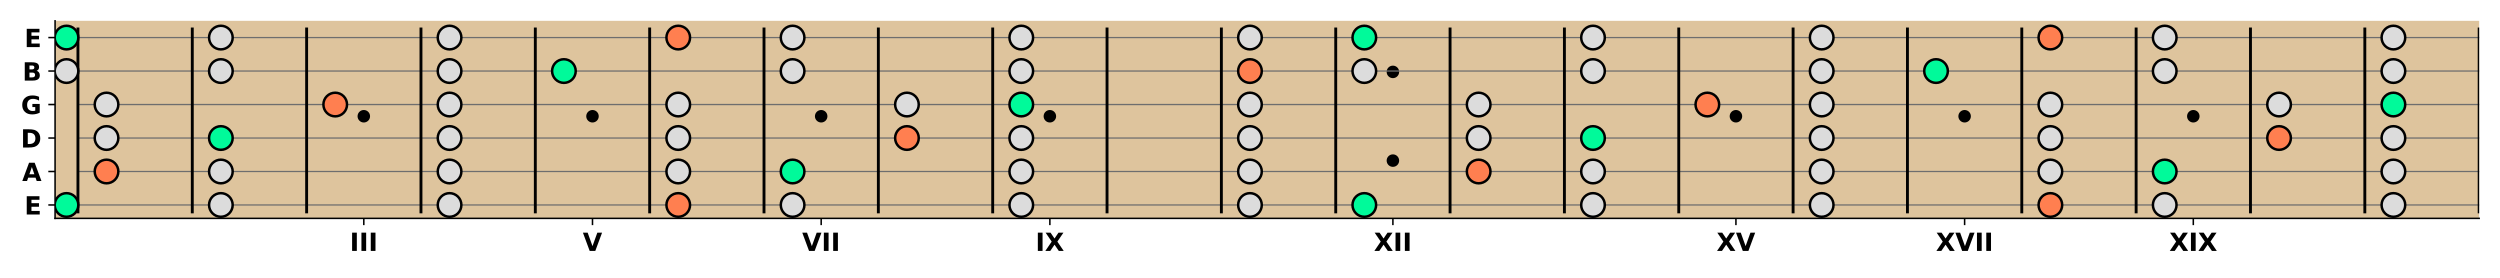 <?xml version="1.0" encoding="utf-8" standalone="no"?>
<!DOCTYPE svg PUBLIC "-//W3C//DTD SVG 1.1//EN"
  "http://www.w3.org/Graphics/SVG/1.1/DTD/svg11.dtd">
<!-- Created with matplotlib (https://matplotlib.org/) -->
<svg height="144pt" version="1.1" viewBox="0 0 1296 144" width="1296pt" xmlns="http://www.w3.org/2000/svg" xmlns:xlink="http://www.w3.org/1999/xlink">
 <defs>
  <style type="text/css">*{stroke-linecap:butt;stroke-linejoin:round;}</style>
 </defs>
 <g id="figure_1">
  <g id="patch_1">
   <path d="M 0 144 
L 1296 144 
L 1296 0 
L 0 0 
z
" style="fill:none;"/>
  </g>
  <g id="axes_1">
   <g id="patch_2">
    <path d="M 28.55 113.2 
L 1285.2 113.2 
L 1285.2 10.8 
L 28.55 10.8 
z
" style="fill:#dec49d;"/>
   </g>
   <g id="PathCollection_1">
    <defs>
     <path d="M 0 2.739 
C 0.726 2.739 1.423 2.45 1.936 1.936 
C 2.45 1.423 2.739 0.726 2.739 0 
C 2.739 -0.726 2.45 -1.423 1.936 -1.936 
C 1.423 -2.45 0.726 -2.739 0 -2.739 
C -0.726 -2.739 -1.423 -2.45 -1.936 -1.936 
C -2.45 -1.423 -2.739 -0.726 -2.739 0 
C -2.739 0.726 -2.45 1.423 -1.936 1.936 
C -1.423 2.45 -0.726 2.739 0 2.739 
z
" id="ma6333ad388" style="stroke:#000000;"/>
    </defs>
    <g clip-path="url(#p5629e75f05)">
     <use style="stroke:#000000;" x="188.595" xlink:href="#ma6333ad388" y="60.264"/>
    </g>
   </g>
   <g id="PathCollection_2">
    <g clip-path="url(#p5629e75f05)">
     <use style="stroke:#000000;" x="307.147" xlink:href="#ma6333ad388" y="60.264"/>
    </g>
   </g>
   <g id="PathCollection_3">
    <g clip-path="url(#p5629e75f05)">
     <use style="stroke:#000000;" x="425.699" xlink:href="#ma6333ad388" y="60.264"/>
    </g>
   </g>
   <g id="PathCollection_4">
    <g clip-path="url(#p5629e75f05)">
     <use style="stroke:#000000;" x="544.251" xlink:href="#ma6333ad388" y="60.264"/>
    </g>
   </g>
   <g id="PathCollection_5">
    <g clip-path="url(#p5629e75f05)">
     <use style="stroke:#000000;" x="722.079" xlink:href="#ma6333ad388" y="83.261"/>
    </g>
   </g>
   <g id="PathCollection_6">
    <g clip-path="url(#p5629e75f05)">
     <use style="stroke:#000000;" x="722.079" xlink:href="#ma6333ad388" y="37.268"/>
    </g>
   </g>
   <g id="PathCollection_7">
    <g clip-path="url(#p5629e75f05)">
     <use style="stroke:#000000;" x="899.906" xlink:href="#ma6333ad388" y="60.264"/>
    </g>
   </g>
   <g id="PathCollection_8">
    <g clip-path="url(#p5629e75f05)">
     <use style="stroke:#000000;" x="1018.458" xlink:href="#ma6333ad388" y="60.264"/>
    </g>
   </g>
   <g id="PathCollection_9">
    <g clip-path="url(#p5629e75f05)">
     <use style="stroke:#000000;" x="1137.01" xlink:href="#ma6333ad388" y="60.264"/>
    </g>
   </g>
   <g id="matplotlib.axis_1">
    <g id="xtick_1">
     <g id="line2d_1">
      <defs>
       <path d="M 0 0 
L 0 3.5 
" id="maaaa8c275d" style="stroke:#000000;stroke-width:0.8;"/>
      </defs>
      <g>
       <use style="stroke:#000000;stroke-width:0.8;" x="188.595" xlink:href="#maaaa8c275d" y="113.2"/>
      </g>
     </g>
     <g id="text_1">
      <!-- III -->
      <g transform="translate(181.34 130.078)scale(0.13 -0.13)">
       <defs>
        <path d="M 9.188 72.906 
L 27.984 72.906 
L 27.984 0 
L 9.188 0 
z
" id="DejaVuSans-Bold-73"/>
       </defs>
       <use xlink:href="#DejaVuSans-Bold-73"/>
       <use x="37.207" xlink:href="#DejaVuSans-Bold-73"/>
       <use x="74.414" xlink:href="#DejaVuSans-Bold-73"/>
      </g>
     </g>
    </g>
    <g id="xtick_2">
     <g id="line2d_2">
      <g>
       <use style="stroke:#000000;stroke-width:0.8;" x="307.147" xlink:href="#maaaa8c275d" y="113.2"/>
      </g>
     </g>
     <g id="text_2">
      <!-- V -->
      <g transform="translate(302.117 130.078)scale(0.13 -0.13)">
       <defs>
        <path d="M 0.484 72.906 
L 19.391 72.906 
L 38.719 19.094 
L 58.016 72.906 
L 76.906 72.906 
L 49.906 0 
L 27.484 0 
z
" id="DejaVuSans-Bold-86"/>
       </defs>
       <use xlink:href="#DejaVuSans-Bold-86"/>
      </g>
     </g>
    </g>
    <g id="xtick_3">
     <g id="line2d_3">
      <g>
       <use style="stroke:#000000;stroke-width:0.8;" x="425.699" xlink:href="#maaaa8c275d" y="113.2"/>
      </g>
     </g>
     <g id="text_3">
      <!-- VII -->
      <g transform="translate(415.832 130.078)scale(0.13 -0.13)">
       <use xlink:href="#DejaVuSans-Bold-86"/>
       <use x="77.393" xlink:href="#DejaVuSans-Bold-73"/>
       <use x="114.6" xlink:href="#DejaVuSans-Bold-73"/>
      </g>
     </g>
    </g>
    <g id="xtick_4">
     <g id="line2d_4">
      <g>
       <use style="stroke:#000000;stroke-width:0.8;" x="544.251" xlink:href="#maaaa8c275d" y="113.2"/>
      </g>
     </g>
     <g id="text_4">
      <!-- IX -->
      <g transform="translate(536.821 130.078)scale(0.13 -0.13)">
       <defs>
        <path d="M 49.812 37.203 
L 75.094 0 
L 55.516 0 
L 38.484 24.906 
L 21.578 0 
L 1.906 0 
L 27.203 37.203 
L 2.875 72.906 
L 22.516 72.906 
L 38.484 49.422 
L 54.391 72.906 
L 74.125 72.906 
z
" id="DejaVuSans-Bold-88"/>
       </defs>
       <use xlink:href="#DejaVuSans-Bold-73"/>
       <use x="37.207" xlink:href="#DejaVuSans-Bold-88"/>
      </g>
     </g>
    </g>
    <g id="xtick_5">
     <g id="line2d_5">
      <g>
       <use style="stroke:#000000;stroke-width:0.8;" x="722.079" xlink:href="#maaaa8c275d" y="113.2"/>
      </g>
     </g>
     <g id="text_5">
      <!-- XII -->
      <g transform="translate(712.231 130.078)scale(0.13 -0.13)">
       <use xlink:href="#DejaVuSans-Bold-88"/>
       <use x="77.1" xlink:href="#DejaVuSans-Bold-73"/>
       <use x="114.307" xlink:href="#DejaVuSans-Bold-73"/>
      </g>
     </g>
    </g>
    <g id="xtick_6">
     <g id="line2d_6">
      <g>
       <use style="stroke:#000000;stroke-width:0.8;" x="899.906" xlink:href="#maaaa8c275d" y="113.2"/>
      </g>
     </g>
     <g id="text_6">
      <!-- XV -->
      <g transform="translate(889.865 130.078)scale(0.13 -0.13)">
       <use xlink:href="#DejaVuSans-Bold-88"/>
       <use x="77.1" xlink:href="#DejaVuSans-Bold-86"/>
      </g>
     </g>
    </g>
    <g id="xtick_7">
     <g id="line2d_7">
      <g>
       <use style="stroke:#000000;stroke-width:0.8;" x="1018.458" xlink:href="#maaaa8c275d" y="113.2"/>
      </g>
     </g>
     <g id="text_7">
      <!-- XVII -->
      <g transform="translate(1003.58 130.078)scale(0.13 -0.13)">
       <use xlink:href="#DejaVuSans-Bold-88"/>
       <use x="77.1" xlink:href="#DejaVuSans-Bold-86"/>
       <use x="154.492" xlink:href="#DejaVuSans-Bold-73"/>
       <use x="191.699" xlink:href="#DejaVuSans-Bold-73"/>
      </g>
     </g>
    </g>
    <g id="xtick_8">
     <g id="line2d_8">
      <g>
       <use style="stroke:#000000;stroke-width:0.8;" x="1137.01" xlink:href="#maaaa8c275d" y="113.2"/>
      </g>
     </g>
     <g id="text_8">
      <!-- XIX -->
      <g transform="translate(1124.57 130.078)scale(0.13 -0.13)">
       <use xlink:href="#DejaVuSans-Bold-88"/>
       <use x="77.1" xlink:href="#DejaVuSans-Bold-73"/>
       <use x="114.307" xlink:href="#DejaVuSans-Bold-88"/>
      </g>
     </g>
    </g>
   </g>
   <g id="matplotlib.axis_2">
    <g id="ytick_1">
     <g id="line2d_9">
      <defs>
       <path d="M 0 0 
L -3.5 0 
" id="m6e1c9c4522" style="stroke:#000000;stroke-width:0.8;"/>
      </defs>
      <g>
       <use style="stroke:#000000;stroke-width:0.8;" x="28.55" xlink:href="#m6e1c9c4522" y="106.258"/>
      </g>
     </g>
     <g id="text_9">
      <!-- E -->
      <g transform="translate(12.669 111.197)scale(0.13 -0.13)">
       <defs>
        <path d="M 9.188 72.906 
L 59.906 72.906 
L 59.906 58.688 
L 27.984 58.688 
L 27.984 45.125 
L 58.016 45.125 
L 58.016 30.906 
L 27.984 30.906 
L 27.984 14.203 
L 60.984 14.203 
L 60.984 0 
L 9.188 0 
z
" id="DejaVuSans-Bold-69"/>
       </defs>
       <use xlink:href="#DejaVuSans-Bold-69"/>
      </g>
     </g>
    </g>
    <g id="ytick_2">
     <g id="line2d_10">
      <g>
       <use style="stroke:#000000;stroke-width:0.8;" x="28.55" xlink:href="#m6e1c9c4522" y="88.902"/>
      </g>
     </g>
     <g id="text_10">
      <!-- A -->
      <g transform="translate(11.489 93.841)scale(0.13 -0.13)">
       <defs>
        <path d="M 53.422 13.281 
L 24.031 13.281 
L 19.391 0 
L 0.484 0 
L 27.484 72.906 
L 49.906 72.906 
L 76.906 0 
L 58.016 0 
z
M 28.719 26.812 
L 48.688 26.812 
L 38.719 55.812 
z
" id="DejaVuSans-Bold-65"/>
       </defs>
       <use xlink:href="#DejaVuSans-Bold-65"/>
      </g>
     </g>
    </g>
    <g id="ytick_3">
     <g id="line2d_11">
      <g>
       <use style="stroke:#000000;stroke-width:0.8;" x="28.55" xlink:href="#m6e1c9c4522" y="71.546"/>
      </g>
     </g>
     <g id="text_11">
      <!-- D -->
      <g transform="translate(10.758 76.485)scale(0.13 -0.13)">
       <defs>
        <path d="M 27.984 58.688 
L 27.984 14.203 
L 34.719 14.203 
Q 46.234 14.203 52.312 19.922 
Q 58.406 25.641 58.406 36.531 
Q 58.406 47.359 52.344 53.016 
Q 46.297 58.688 34.719 58.688 
z
M 9.188 72.906 
L 29 72.906 
Q 45.609 72.906 53.734 70.531 
Q 61.859 68.172 67.672 62.5 
Q 72.797 57.562 75.281 51.109 
Q 77.781 44.672 77.781 36.531 
Q 77.781 28.266 75.281 21.797 
Q 72.797 15.328 67.672 10.406 
Q 61.812 4.734 53.609 2.359 
Q 45.406 0 29 0 
L 9.188 0 
z
" id="DejaVuSans-Bold-68"/>
       </defs>
       <use xlink:href="#DejaVuSans-Bold-68"/>
      </g>
     </g>
    </g>
    <g id="ytick_4">
     <g id="line2d_12">
      <g>
       <use style="stroke:#000000;stroke-width:0.8;" x="28.55" xlink:href="#m6e1c9c4522" y="54.19"/>
      </g>
     </g>
     <g id="text_12">
      <!-- G -->
      <g transform="translate(10.88 59.129)scale(0.13 -0.13)">
       <defs>
        <path d="M 74.703 5.422 
Q 67.672 2 60.109 0.281 
Q 52.547 -1.422 44.484 -1.422 
Q 26.266 -1.422 15.625 8.766 
Q 4.984 18.953 4.984 36.375 
Q 4.984 54 15.812 64.109 
Q 26.656 74.219 45.516 74.219 
Q 52.781 74.219 59.438 72.844 
Q 66.109 71.484 72.016 68.797 
L 72.016 53.719 
Q 65.922 57.172 59.891 58.875 
Q 53.859 60.594 47.797 60.594 
Q 36.578 60.594 30.5 54.312 
Q 24.422 48.047 24.422 36.375 
Q 24.422 24.812 30.281 18.5 
Q 36.141 12.203 46.922 12.203 
Q 49.859 12.203 52.375 12.562 
Q 54.891 12.938 56.891 13.719 
L 56.891 27.875 
L 45.406 27.875 
L 45.406 40.484 
L 74.703 40.484 
z
" id="DejaVuSans-Bold-71"/>
       </defs>
       <use xlink:href="#DejaVuSans-Bold-71"/>
      </g>
     </g>
    </g>
    <g id="ytick_5">
     <g id="line2d_13">
      <g>
       <use style="stroke:#000000;stroke-width:0.8;" x="28.55" xlink:href="#m6e1c9c4522" y="36.834"/>
      </g>
     </g>
     <g id="text_13">
      <!-- B -->
      <g transform="translate(11.642 41.773)scale(0.13 -0.13)">
       <defs>
        <path d="M 38.375 44.672 
Q 42.828 44.672 45.109 46.625 
Q 47.406 48.578 47.406 52.391 
Q 47.406 56.156 45.109 58.125 
Q 42.828 60.109 38.375 60.109 
L 27.984 60.109 
L 27.984 44.672 
z
M 39.016 12.797 
Q 44.672 12.797 47.531 15.188 
Q 50.391 17.578 50.391 22.406 
Q 50.391 27.156 47.562 29.516 
Q 44.734 31.891 39.016 31.891 
L 27.984 31.891 
L 27.984 12.797 
z
M 56.5 39.016 
Q 62.547 37.25 65.859 32.516 
Q 69.188 27.781 69.188 20.906 
Q 69.188 10.359 62.062 5.172 
Q 54.938 0 40.375 0 
L 9.188 0 
L 9.188 72.906 
L 37.406 72.906 
Q 52.594 72.906 59.406 68.312 
Q 66.219 63.719 66.219 53.609 
Q 66.219 48.297 63.719 44.562 
Q 61.234 40.828 56.5 39.016 
z
" id="DejaVuSans-Bold-66"/>
       </defs>
       <use xlink:href="#DejaVuSans-Bold-66"/>
      </g>
     </g>
    </g>
    <g id="ytick_6">
     <g id="line2d_14">
      <g>
       <use style="stroke:#000000;stroke-width:0.8;" x="28.55" xlink:href="#m6e1c9c4522" y="19.478"/>
      </g>
     </g>
     <g id="text_14">
      <!-- E -->
      <g transform="translate(12.669 24.417)scale(0.13 -0.13)">
       <use xlink:href="#DejaVuSans-Bold-69"/>
      </g>
     </g>
    </g>
   </g>
   <g id="LineCollection_1">
    <path clip-path="url(#p5629e75f05)" d="M 40.405 106.258 
L 1285.2 106.258 
" style="fill:none;stroke:#6e6e6e;stroke-width:0.66;"/>
   </g>
   <g id="LineCollection_2">
    <path clip-path="url(#p5629e75f05)" d="M 40.405 88.902 
L 1285.2 88.902 
" style="fill:none;stroke:#6e6e6e;stroke-width:0.66;"/>
   </g>
   <g id="LineCollection_3">
    <path clip-path="url(#p5629e75f05)" d="M 40.405 71.546 
L 1285.2 71.546 
" style="fill:none;stroke:#6e6e6e;stroke-width:0.66;"/>
   </g>
   <g id="LineCollection_4">
    <path clip-path="url(#p5629e75f05)" d="M 40.405 54.19 
L 1285.2 54.19 
" style="fill:none;stroke:#6e6e6e;stroke-width:0.66;"/>
   </g>
   <g id="LineCollection_5">
    <path clip-path="url(#p5629e75f05)" d="M 40.405 36.834 
L 1285.2 36.834 
" style="fill:none;stroke:#6e6e6e;stroke-width:0.66;"/>
   </g>
   <g id="LineCollection_6">
    <path clip-path="url(#p5629e75f05)" d="M 40.405 19.478 
L 1285.2 19.478 
" style="fill:none;stroke:#6e6e6e;stroke-width:0.66;"/>
   </g>
   <g id="LineCollection_7">
    <path clip-path="url(#p5629e75f05)" d="M 40.405 110.597 
L 40.405 14.271 
" style="fill:none;stroke:#000000;stroke-width:1.5;"/>
   </g>
   <g id="LineCollection_8">
    <path clip-path="url(#p5629e75f05)" d="M 99.681 110.597 
L 99.681 14.271 
" style="fill:none;stroke:#000000;stroke-width:1.5;"/>
   </g>
   <g id="LineCollection_9">
    <path clip-path="url(#p5629e75f05)" d="M 158.957 110.597 
L 158.957 14.271 
" style="fill:none;stroke:#000000;stroke-width:1.5;"/>
   </g>
   <g id="LineCollection_10">
    <path clip-path="url(#p5629e75f05)" d="M 218.233 110.597 
L 218.233 14.271 
" style="fill:none;stroke:#000000;stroke-width:1.5;"/>
   </g>
   <g id="LineCollection_11">
    <path clip-path="url(#p5629e75f05)" d="M 277.509 110.597 
L 277.509 14.271 
" style="fill:none;stroke:#000000;stroke-width:1.5;"/>
   </g>
   <g id="LineCollection_12">
    <path clip-path="url(#p5629e75f05)" d="M 336.785 110.597 
L 336.785 14.271 
" style="fill:none;stroke:#000000;stroke-width:1.5;"/>
   </g>
   <g id="LineCollection_13">
    <path clip-path="url(#p5629e75f05)" d="M 396.061 110.597 
L 396.061 14.271 
" style="fill:none;stroke:#000000;stroke-width:1.5;"/>
   </g>
   <g id="LineCollection_14">
    <path clip-path="url(#p5629e75f05)" d="M 455.337 110.597 
L 455.337 14.271 
" style="fill:none;stroke:#000000;stroke-width:1.5;"/>
   </g>
   <g id="LineCollection_15">
    <path clip-path="url(#p5629e75f05)" d="M 514.613 110.597 
L 514.613 14.271 
" style="fill:none;stroke:#000000;stroke-width:1.5;"/>
   </g>
   <g id="LineCollection_16">
    <path clip-path="url(#p5629e75f05)" d="M 573.889 110.597 
L 573.889 14.271 
" style="fill:none;stroke:#000000;stroke-width:1.5;"/>
   </g>
   <g id="LineCollection_17">
    <path clip-path="url(#p5629e75f05)" d="M 633.165 110.597 
L 633.165 14.271 
" style="fill:none;stroke:#000000;stroke-width:1.5;"/>
   </g>
   <g id="LineCollection_18">
    <path clip-path="url(#p5629e75f05)" d="M 692.441 110.597 
L 692.441 14.271 
" style="fill:none;stroke:#000000;stroke-width:1.5;"/>
   </g>
   <g id="LineCollection_19">
    <path clip-path="url(#p5629e75f05)" d="M 751.717 110.597 
L 751.717 14.271 
" style="fill:none;stroke:#000000;stroke-width:1.5;"/>
   </g>
   <g id="LineCollection_20">
    <path clip-path="url(#p5629e75f05)" d="M 810.992 110.597 
L 810.992 14.271 
" style="fill:none;stroke:#000000;stroke-width:1.5;"/>
   </g>
   <g id="LineCollection_21">
    <path clip-path="url(#p5629e75f05)" d="M 870.268 110.597 
L 870.268 14.271 
" style="fill:none;stroke:#000000;stroke-width:1.5;"/>
   </g>
   <g id="LineCollection_22">
    <path clip-path="url(#p5629e75f05)" d="M 929.544 110.597 
L 929.544 14.271 
" style="fill:none;stroke:#000000;stroke-width:1.5;"/>
   </g>
   <g id="LineCollection_23">
    <path clip-path="url(#p5629e75f05)" d="M 988.82 110.597 
L 988.82 14.271 
" style="fill:none;stroke:#000000;stroke-width:1.5;"/>
   </g>
   <g id="LineCollection_24">
    <path clip-path="url(#p5629e75f05)" d="M 1048.096 110.597 
L 1048.096 14.271 
" style="fill:none;stroke:#000000;stroke-width:1.5;"/>
   </g>
   <g id="LineCollection_25">
    <path clip-path="url(#p5629e75f05)" d="M 1107.372 110.597 
L 1107.372 14.271 
" style="fill:none;stroke:#000000;stroke-width:1.5;"/>
   </g>
   <g id="LineCollection_26">
    <path clip-path="url(#p5629e75f05)" d="M 1166.648 110.597 
L 1166.648 14.271 
" style="fill:none;stroke:#000000;stroke-width:1.5;"/>
   </g>
   <g id="LineCollection_27">
    <path clip-path="url(#p5629e75f05)" d="M 1225.924 110.597 
L 1225.924 14.271 
" style="fill:none;stroke:#000000;stroke-width:1.5;"/>
   </g>
   <g id="LineCollection_28">
    <path clip-path="url(#p5629e75f05)" d="M 1285.2 110.597 
L 1285.2 14.271 
" style="fill:none;stroke:#000000;stroke-width:1.5;"/>
   </g>
   <g id="patch_3">
    <path d="M 28.55 113.2 
L 28.55 10.8 
" style="fill:none;stroke:#000000;stroke-linecap:square;stroke-linejoin:miter;stroke-width:0.8;"/>
   </g>
   <g id="patch_4">
    <path d="M 28.55 113.2 
L 1285.2 113.2 
" style="fill:none;stroke:#000000;stroke-linecap:square;stroke-linejoin:miter;stroke-width:0.8;"/>
   </g>
   <g id="PathCollection_10">
    <defs>
     <path d="M 0 6.124 
C 1.624 6.124 3.182 5.478 4.33 4.33 
C 5.478 3.182 6.124 1.624 6.124 -0 
C 6.124 -1.624 5.478 -3.182 4.33 -4.33 
C 3.182 -5.478 1.624 -6.124 0 -6.124 
C -1.624 -6.124 -3.182 -5.478 -4.33 -4.33 
C -5.478 -3.182 -6.124 -1.624 -6.124 0 
C -6.124 1.624 -5.478 3.182 -4.33 4.33 
C -3.182 5.478 -1.624 6.124 0 6.124 
z
" id="C0_0_6e39c21828"/>
    </defs>
    <g clip-path="url(#p5629e75f05)">
     <use style="fill:#00fa9a;stroke:#000000;stroke-width:1.3;" x="34.478" xlink:href="#C0_0_6e39c21828" y="106.258"/>
    </g>
    <g clip-path="url(#p5629e75f05)">
     <use style="fill:#dcdcdc;stroke:#000000;stroke-width:1.3;" x="114.5" xlink:href="#C0_0_6e39c21828" y="106.258"/>
    </g>
    <g clip-path="url(#p5629e75f05)">
     <use style="fill:#dcdcdc;stroke:#000000;stroke-width:1.3;" x="233.052" xlink:href="#C0_0_6e39c21828" y="106.258"/>
    </g>
    <g clip-path="url(#p5629e75f05)">
     <use style="fill:#ff7f50;stroke:#000000;stroke-width:1.3;" x="351.604" xlink:href="#C0_0_6e39c21828" y="106.258"/>
    </g>
    <g clip-path="url(#p5629e75f05)">
     <use style="fill:#dcdcdc;stroke:#000000;stroke-width:1.3;" x="410.88" xlink:href="#C0_0_6e39c21828" y="106.258"/>
    </g>
    <g clip-path="url(#p5629e75f05)">
     <use style="fill:#dcdcdc;stroke:#000000;stroke-width:1.3;" x="529.432" xlink:href="#C0_0_6e39c21828" y="106.258"/>
    </g>
    <g clip-path="url(#p5629e75f05)">
     <use style="fill:#dcdcdc;stroke:#000000;stroke-width:1.3;" x="647.984" xlink:href="#C0_0_6e39c21828" y="106.258"/>
    </g>
    <g clip-path="url(#p5629e75f05)">
     <use style="fill:#00fa9a;stroke:#000000;stroke-width:1.3;" x="707.26" xlink:href="#C0_0_6e39c21828" y="106.258"/>
    </g>
    <g clip-path="url(#p5629e75f05)">
     <use style="fill:#dcdcdc;stroke:#000000;stroke-width:1.3;" x="825.811" xlink:href="#C0_0_6e39c21828" y="106.258"/>
    </g>
    <g clip-path="url(#p5629e75f05)">
     <use style="fill:#dcdcdc;stroke:#000000;stroke-width:1.3;" x="944.363" xlink:href="#C0_0_6e39c21828" y="106.258"/>
    </g>
    <g clip-path="url(#p5629e75f05)">
     <use style="fill:#ff7f50;stroke:#000000;stroke-width:1.3;" x="1062.915" xlink:href="#C0_0_6e39c21828" y="106.258"/>
    </g>
    <g clip-path="url(#p5629e75f05)">
     <use style="fill:#dcdcdc;stroke:#000000;stroke-width:1.3;" x="1122.191" xlink:href="#C0_0_6e39c21828" y="106.258"/>
    </g>
    <g clip-path="url(#p5629e75f05)">
     <use style="fill:#dcdcdc;stroke:#000000;stroke-width:1.3;" x="1240.743" xlink:href="#C0_0_6e39c21828" y="106.258"/>
    </g>
    <g clip-path="url(#p5629e75f05)">
     <use style="fill:#ff7f50;stroke:#000000;stroke-width:1.3;" x="55.224" xlink:href="#C0_0_6e39c21828" y="88.902"/>
    </g>
    <g clip-path="url(#p5629e75f05)">
     <use style="fill:#dcdcdc;stroke:#000000;stroke-width:1.3;" x="114.5" xlink:href="#C0_0_6e39c21828" y="88.902"/>
    </g>
    <g clip-path="url(#p5629e75f05)">
     <use style="fill:#dcdcdc;stroke:#000000;stroke-width:1.3;" x="233.052" xlink:href="#C0_0_6e39c21828" y="88.902"/>
    </g>
    <g clip-path="url(#p5629e75f05)">
     <use style="fill:#dcdcdc;stroke:#000000;stroke-width:1.3;" x="351.604" xlink:href="#C0_0_6e39c21828" y="88.902"/>
    </g>
    <g clip-path="url(#p5629e75f05)">
     <use style="fill:#00fa9a;stroke:#000000;stroke-width:1.3;" x="410.88" xlink:href="#C0_0_6e39c21828" y="88.902"/>
    </g>
    <g clip-path="url(#p5629e75f05)">
     <use style="fill:#dcdcdc;stroke:#000000;stroke-width:1.3;" x="529.432" xlink:href="#C0_0_6e39c21828" y="88.902"/>
    </g>
    <g clip-path="url(#p5629e75f05)">
     <use style="fill:#dcdcdc;stroke:#000000;stroke-width:1.3;" x="647.984" xlink:href="#C0_0_6e39c21828" y="88.902"/>
    </g>
    <g clip-path="url(#p5629e75f05)">
     <use style="fill:#ff7f50;stroke:#000000;stroke-width:1.3;" x="766.535" xlink:href="#C0_0_6e39c21828" y="88.902"/>
    </g>
    <g clip-path="url(#p5629e75f05)">
     <use style="fill:#dcdcdc;stroke:#000000;stroke-width:1.3;" x="825.811" xlink:href="#C0_0_6e39c21828" y="88.902"/>
    </g>
    <g clip-path="url(#p5629e75f05)">
     <use style="fill:#dcdcdc;stroke:#000000;stroke-width:1.3;" x="944.363" xlink:href="#C0_0_6e39c21828" y="88.902"/>
    </g>
    <g clip-path="url(#p5629e75f05)">
     <use style="fill:#dcdcdc;stroke:#000000;stroke-width:1.3;" x="1062.915" xlink:href="#C0_0_6e39c21828" y="88.902"/>
    </g>
    <g clip-path="url(#p5629e75f05)">
     <use style="fill:#00fa9a;stroke:#000000;stroke-width:1.3;" x="1122.191" xlink:href="#C0_0_6e39c21828" y="88.902"/>
    </g>
    <g clip-path="url(#p5629e75f05)">
     <use style="fill:#dcdcdc;stroke:#000000;stroke-width:1.3;" x="1240.743" xlink:href="#C0_0_6e39c21828" y="88.902"/>
    </g>
    <g clip-path="url(#p5629e75f05)">
     <use style="fill:#dcdcdc;stroke:#000000;stroke-width:1.3;" x="55.224" xlink:href="#C0_0_6e39c21828" y="71.546"/>
    </g>
    <g clip-path="url(#p5629e75f05)">
     <use style="fill:#00fa9a;stroke:#000000;stroke-width:1.3;" x="114.5" xlink:href="#C0_0_6e39c21828" y="71.546"/>
    </g>
    <g clip-path="url(#p5629e75f05)">
     <use style="fill:#dcdcdc;stroke:#000000;stroke-width:1.3;" x="233.052" xlink:href="#C0_0_6e39c21828" y="71.546"/>
    </g>
    <g clip-path="url(#p5629e75f05)">
     <use style="fill:#dcdcdc;stroke:#000000;stroke-width:1.3;" x="351.604" xlink:href="#C0_0_6e39c21828" y="71.546"/>
    </g>
    <g clip-path="url(#p5629e75f05)">
     <use style="fill:#ff7f50;stroke:#000000;stroke-width:1.3;" x="470.156" xlink:href="#C0_0_6e39c21828" y="71.546"/>
    </g>
    <g clip-path="url(#p5629e75f05)">
     <use style="fill:#dcdcdc;stroke:#000000;stroke-width:1.3;" x="529.432" xlink:href="#C0_0_6e39c21828" y="71.546"/>
    </g>
    <g clip-path="url(#p5629e75f05)">
     <use style="fill:#dcdcdc;stroke:#000000;stroke-width:1.3;" x="647.984" xlink:href="#C0_0_6e39c21828" y="71.546"/>
    </g>
    <g clip-path="url(#p5629e75f05)">
     <use style="fill:#dcdcdc;stroke:#000000;stroke-width:1.3;" x="766.535" xlink:href="#C0_0_6e39c21828" y="71.546"/>
    </g>
    <g clip-path="url(#p5629e75f05)">
     <use style="fill:#00fa9a;stroke:#000000;stroke-width:1.3;" x="825.811" xlink:href="#C0_0_6e39c21828" y="71.546"/>
    </g>
    <g clip-path="url(#p5629e75f05)">
     <use style="fill:#dcdcdc;stroke:#000000;stroke-width:1.3;" x="944.363" xlink:href="#C0_0_6e39c21828" y="71.546"/>
    </g>
    <g clip-path="url(#p5629e75f05)">
     <use style="fill:#dcdcdc;stroke:#000000;stroke-width:1.3;" x="1062.915" xlink:href="#C0_0_6e39c21828" y="71.546"/>
    </g>
    <g clip-path="url(#p5629e75f05)">
     <use style="fill:#ff7f50;stroke:#000000;stroke-width:1.3;" x="1181.467" xlink:href="#C0_0_6e39c21828" y="71.546"/>
    </g>
    <g clip-path="url(#p5629e75f05)">
     <use style="fill:#dcdcdc;stroke:#000000;stroke-width:1.3;" x="1240.743" xlink:href="#C0_0_6e39c21828" y="71.546"/>
    </g>
    <g clip-path="url(#p5629e75f05)">
     <use style="fill:#dcdcdc;stroke:#000000;stroke-width:1.3;" x="55.224" xlink:href="#C0_0_6e39c21828" y="54.19"/>
    </g>
    <g clip-path="url(#p5629e75f05)">
     <use style="fill:#ff7f50;stroke:#000000;stroke-width:1.3;" x="173.776" xlink:href="#C0_0_6e39c21828" y="54.19"/>
    </g>
    <g clip-path="url(#p5629e75f05)">
     <use style="fill:#dcdcdc;stroke:#000000;stroke-width:1.3;" x="233.052" xlink:href="#C0_0_6e39c21828" y="54.19"/>
    </g>
    <g clip-path="url(#p5629e75f05)">
     <use style="fill:#dcdcdc;stroke:#000000;stroke-width:1.3;" x="351.604" xlink:href="#C0_0_6e39c21828" y="54.19"/>
    </g>
    <g clip-path="url(#p5629e75f05)">
     <use style="fill:#dcdcdc;stroke:#000000;stroke-width:1.3;" x="470.156" xlink:href="#C0_0_6e39c21828" y="54.19"/>
    </g>
    <g clip-path="url(#p5629e75f05)">
     <use style="fill:#00fa9a;stroke:#000000;stroke-width:1.3;" x="529.432" xlink:href="#C0_0_6e39c21828" y="54.19"/>
    </g>
    <g clip-path="url(#p5629e75f05)">
     <use style="fill:#dcdcdc;stroke:#000000;stroke-width:1.3;" x="647.984" xlink:href="#C0_0_6e39c21828" y="54.19"/>
    </g>
    <g clip-path="url(#p5629e75f05)">
     <use style="fill:#dcdcdc;stroke:#000000;stroke-width:1.3;" x="766.535" xlink:href="#C0_0_6e39c21828" y="54.19"/>
    </g>
    <g clip-path="url(#p5629e75f05)">
     <use style="fill:#ff7f50;stroke:#000000;stroke-width:1.3;" x="885.087" xlink:href="#C0_0_6e39c21828" y="54.19"/>
    </g>
    <g clip-path="url(#p5629e75f05)">
     <use style="fill:#dcdcdc;stroke:#000000;stroke-width:1.3;" x="944.363" xlink:href="#C0_0_6e39c21828" y="54.19"/>
    </g>
    <g clip-path="url(#p5629e75f05)">
     <use style="fill:#dcdcdc;stroke:#000000;stroke-width:1.3;" x="1062.915" xlink:href="#C0_0_6e39c21828" y="54.19"/>
    </g>
    <g clip-path="url(#p5629e75f05)">
     <use style="fill:#dcdcdc;stroke:#000000;stroke-width:1.3;" x="1181.467" xlink:href="#C0_0_6e39c21828" y="54.19"/>
    </g>
    <g clip-path="url(#p5629e75f05)">
     <use style="fill:#00fa9a;stroke:#000000;stroke-width:1.3;" x="1240.743" xlink:href="#C0_0_6e39c21828" y="54.19"/>
    </g>
    <g clip-path="url(#p5629e75f05)">
     <use style="fill:#dcdcdc;stroke:#000000;stroke-width:1.3;" x="34.478" xlink:href="#C0_0_6e39c21828" y="36.834"/>
    </g>
    <g clip-path="url(#p5629e75f05)">
     <use style="fill:#dcdcdc;stroke:#000000;stroke-width:1.3;" x="114.5" xlink:href="#C0_0_6e39c21828" y="36.834"/>
    </g>
    <g clip-path="url(#p5629e75f05)">
     <use style="fill:#dcdcdc;stroke:#000000;stroke-width:1.3;" x="233.052" xlink:href="#C0_0_6e39c21828" y="36.834"/>
    </g>
    <g clip-path="url(#p5629e75f05)">
     <use style="fill:#00fa9a;stroke:#000000;stroke-width:1.3;" x="292.328" xlink:href="#C0_0_6e39c21828" y="36.834"/>
    </g>
    <g clip-path="url(#p5629e75f05)">
     <use style="fill:#dcdcdc;stroke:#000000;stroke-width:1.3;" x="410.88" xlink:href="#C0_0_6e39c21828" y="36.834"/>
    </g>
    <g clip-path="url(#p5629e75f05)">
     <use style="fill:#dcdcdc;stroke:#000000;stroke-width:1.3;" x="529.432" xlink:href="#C0_0_6e39c21828" y="36.834"/>
    </g>
    <g clip-path="url(#p5629e75f05)">
     <use style="fill:#ff7f50;stroke:#000000;stroke-width:1.3;" x="647.984" xlink:href="#C0_0_6e39c21828" y="36.834"/>
    </g>
    <g clip-path="url(#p5629e75f05)">
     <use style="fill:#dcdcdc;stroke:#000000;stroke-width:1.3;" x="707.26" xlink:href="#C0_0_6e39c21828" y="36.834"/>
    </g>
    <g clip-path="url(#p5629e75f05)">
     <use style="fill:#dcdcdc;stroke:#000000;stroke-width:1.3;" x="825.811" xlink:href="#C0_0_6e39c21828" y="36.834"/>
    </g>
    <g clip-path="url(#p5629e75f05)">
     <use style="fill:#dcdcdc;stroke:#000000;stroke-width:1.3;" x="944.363" xlink:href="#C0_0_6e39c21828" y="36.834"/>
    </g>
    <g clip-path="url(#p5629e75f05)">
     <use style="fill:#00fa9a;stroke:#000000;stroke-width:1.3;" x="1003.639" xlink:href="#C0_0_6e39c21828" y="36.834"/>
    </g>
    <g clip-path="url(#p5629e75f05)">
     <use style="fill:#dcdcdc;stroke:#000000;stroke-width:1.3;" x="1122.191" xlink:href="#C0_0_6e39c21828" y="36.834"/>
    </g>
    <g clip-path="url(#p5629e75f05)">
     <use style="fill:#dcdcdc;stroke:#000000;stroke-width:1.3;" x="1240.743" xlink:href="#C0_0_6e39c21828" y="36.834"/>
    </g>
    <g clip-path="url(#p5629e75f05)">
     <use style="fill:#00fa9a;stroke:#000000;stroke-width:1.3;" x="34.478" xlink:href="#C0_0_6e39c21828" y="19.478"/>
    </g>
    <g clip-path="url(#p5629e75f05)">
     <use style="fill:#dcdcdc;stroke:#000000;stroke-width:1.3;" x="114.5" xlink:href="#C0_0_6e39c21828" y="19.478"/>
    </g>
    <g clip-path="url(#p5629e75f05)">
     <use style="fill:#dcdcdc;stroke:#000000;stroke-width:1.3;" x="233.052" xlink:href="#C0_0_6e39c21828" y="19.478"/>
    </g>
    <g clip-path="url(#p5629e75f05)">
     <use style="fill:#ff7f50;stroke:#000000;stroke-width:1.3;" x="351.604" xlink:href="#C0_0_6e39c21828" y="19.478"/>
    </g>
    <g clip-path="url(#p5629e75f05)">
     <use style="fill:#dcdcdc;stroke:#000000;stroke-width:1.3;" x="410.88" xlink:href="#C0_0_6e39c21828" y="19.478"/>
    </g>
    <g clip-path="url(#p5629e75f05)">
     <use style="fill:#dcdcdc;stroke:#000000;stroke-width:1.3;" x="529.432" xlink:href="#C0_0_6e39c21828" y="19.478"/>
    </g>
    <g clip-path="url(#p5629e75f05)">
     <use style="fill:#dcdcdc;stroke:#000000;stroke-width:1.3;" x="647.984" xlink:href="#C0_0_6e39c21828" y="19.478"/>
    </g>
    <g clip-path="url(#p5629e75f05)">
     <use style="fill:#00fa9a;stroke:#000000;stroke-width:1.3;" x="707.26" xlink:href="#C0_0_6e39c21828" y="19.478"/>
    </g>
    <g clip-path="url(#p5629e75f05)">
     <use style="fill:#dcdcdc;stroke:#000000;stroke-width:1.3;" x="825.811" xlink:href="#C0_0_6e39c21828" y="19.478"/>
    </g>
    <g clip-path="url(#p5629e75f05)">
     <use style="fill:#dcdcdc;stroke:#000000;stroke-width:1.3;" x="944.363" xlink:href="#C0_0_6e39c21828" y="19.478"/>
    </g>
    <g clip-path="url(#p5629e75f05)">
     <use style="fill:#ff7f50;stroke:#000000;stroke-width:1.3;" x="1062.915" xlink:href="#C0_0_6e39c21828" y="19.478"/>
    </g>
    <g clip-path="url(#p5629e75f05)">
     <use style="fill:#dcdcdc;stroke:#000000;stroke-width:1.3;" x="1122.191" xlink:href="#C0_0_6e39c21828" y="19.478"/>
    </g>
    <g clip-path="url(#p5629e75f05)">
     <use style="fill:#dcdcdc;stroke:#000000;stroke-width:1.3;" x="1240.743" xlink:href="#C0_0_6e39c21828" y="19.478"/>
    </g>
   </g>
  </g>
 </g>
 <defs>
  <clipPath id="p5629e75f05">
   <rect height="102.4" width="1256.65" x="28.55" y="10.8"/>
  </clipPath>
 </defs>
</svg>
